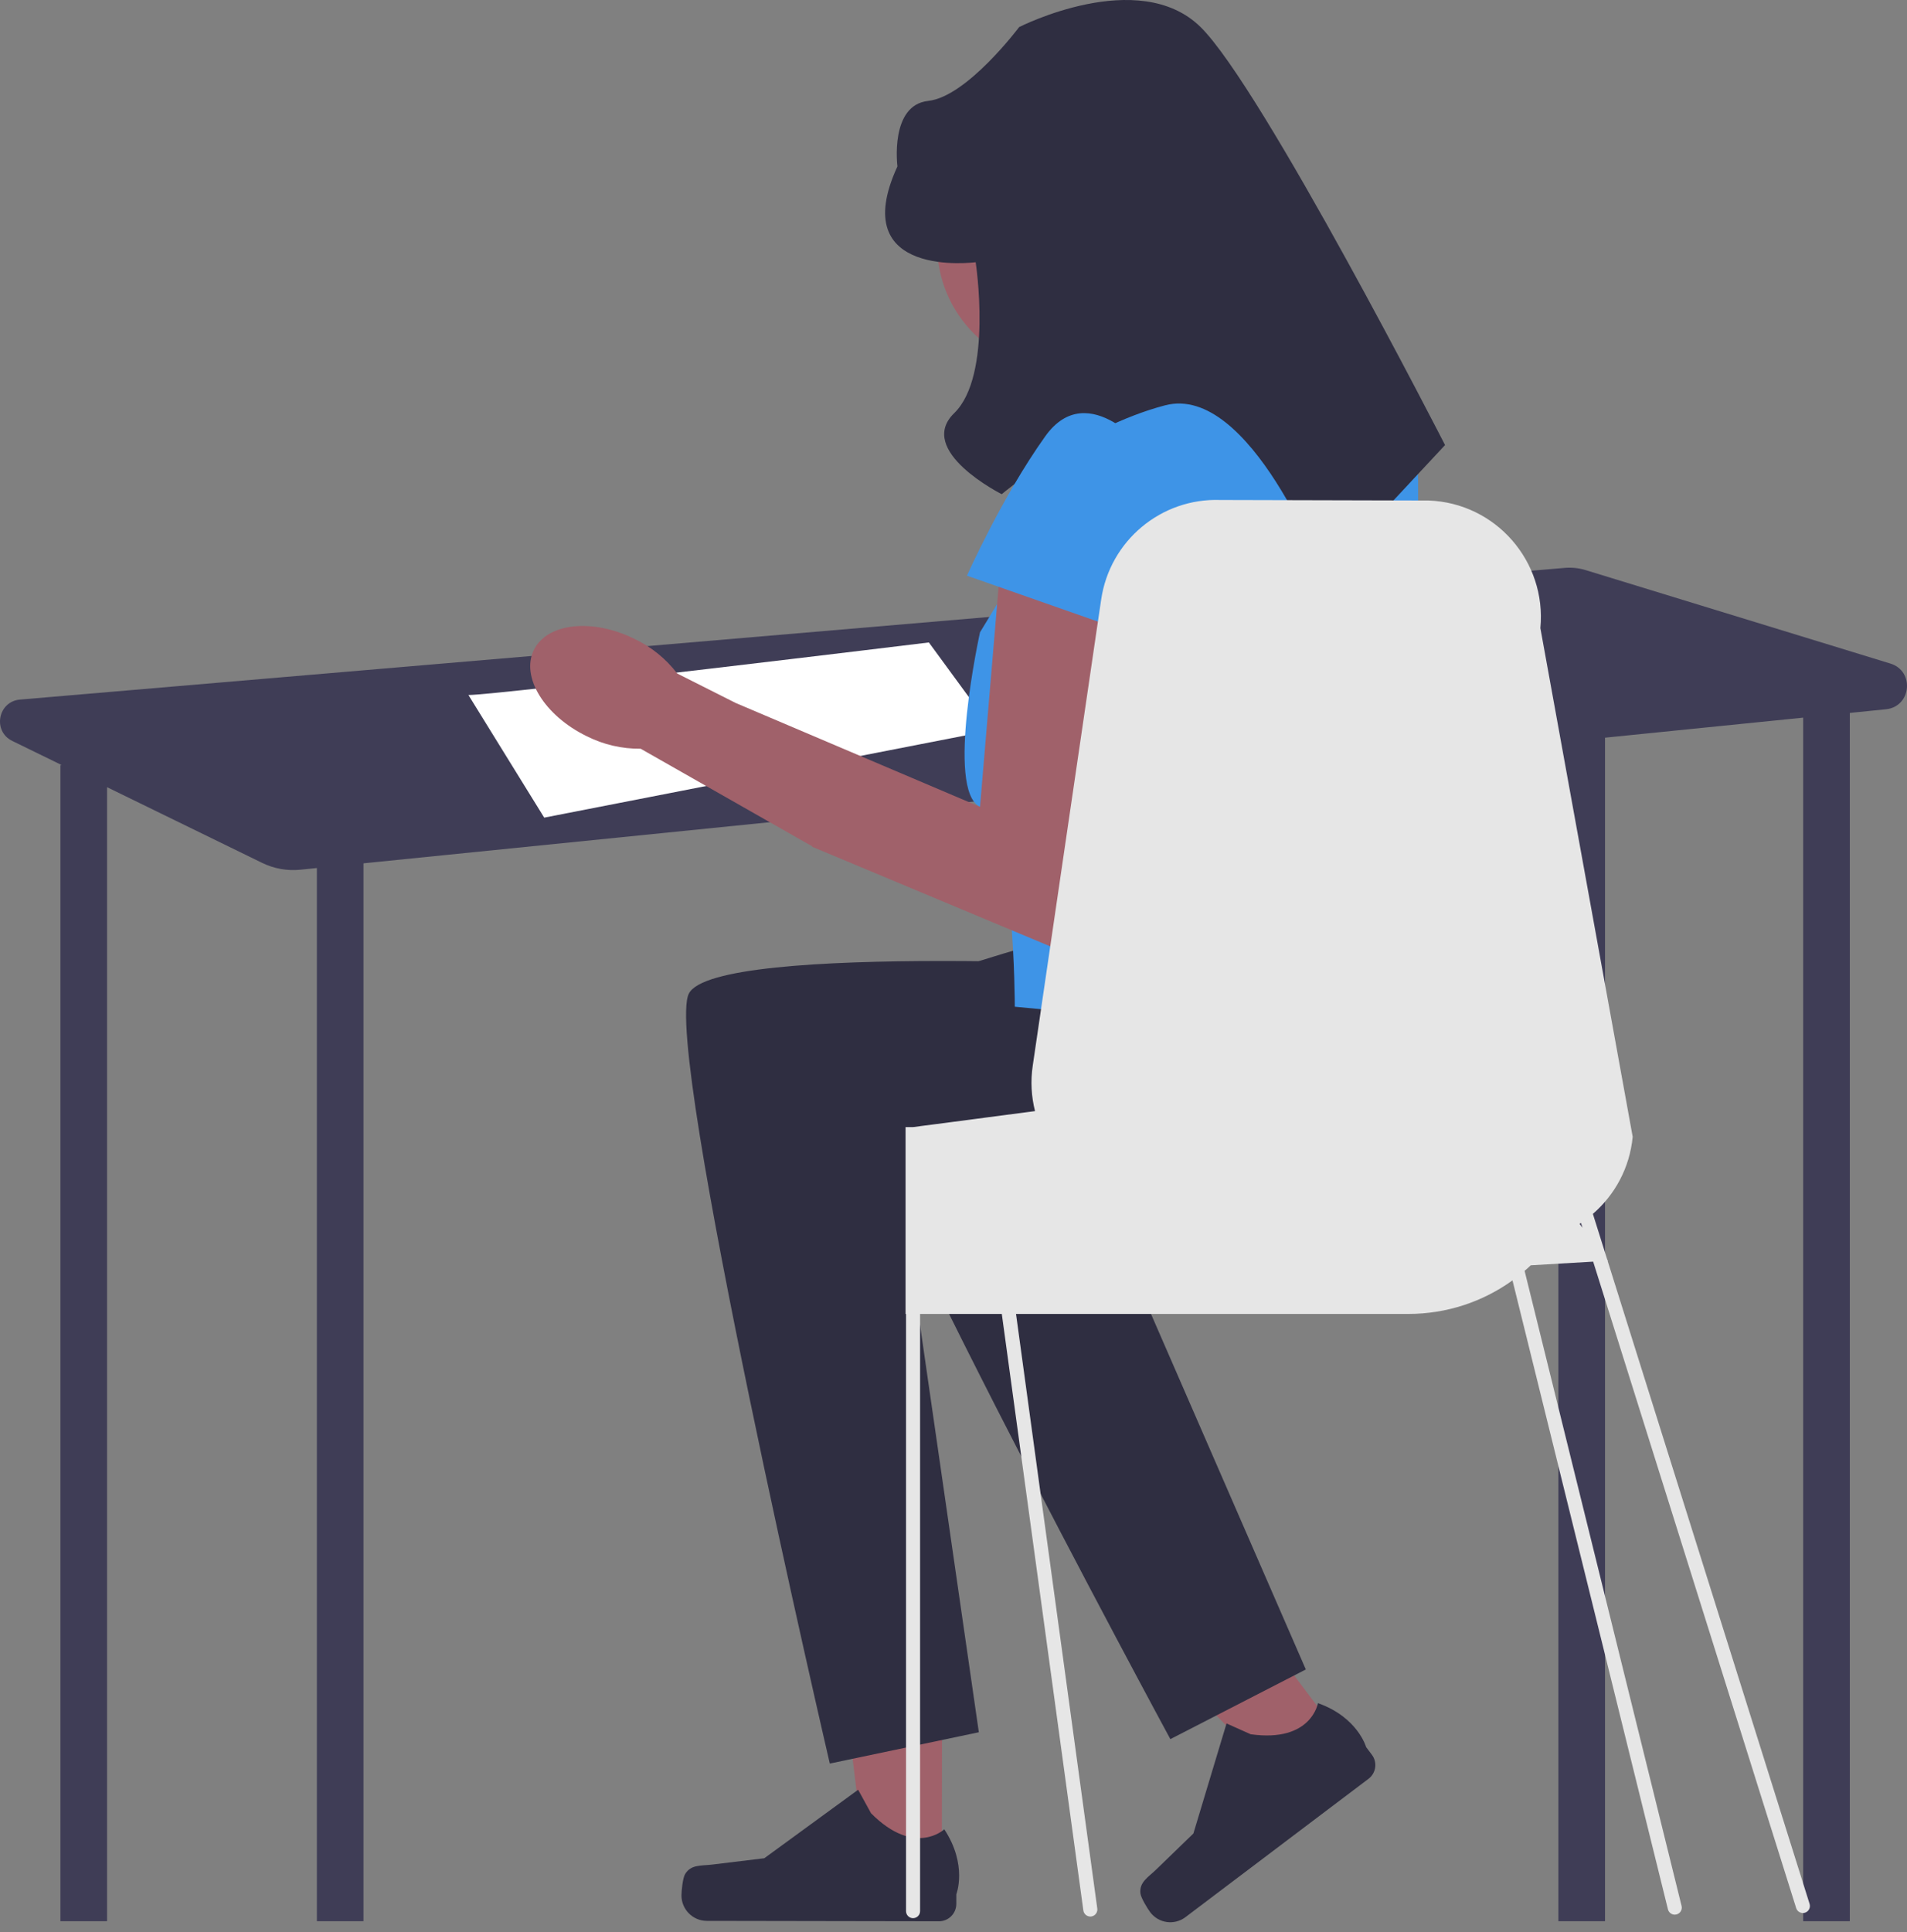 <svg width="154" height="156" viewBox="0 0 154 156" fill="none" xmlns="http://www.w3.org/2000/svg">
<rect x="0" y="0" width="154" height="156" fill="#808080" stroke="none"/>
<path d="M152.664 53.571L128.049 46.025C127.504 45.858 126.933 45.797 126.366 45.845L1.611 56.478C-0.168 56.63 -0.615 59.033 0.99 59.816L4.986 61.765H4.879V155.1H8.645V63.55L21.169 69.661C22.127 70.129 23.197 70.319 24.257 70.212L25.59 70.077V155.1H29.355V69.696L125.847 59.935V155.1H129.613V59.554L145.616 57.936V155.1H149.382V57.555L152.302 57.259C154.351 57.052 154.634 54.175 152.664 53.571Z" fill="#3F3D56"/>
<path d="M37.828 56.109C40.181 56.109 75.012 51.866 75.012 51.866L80.19 58.937L43.947 66.008L37.828 56.109Z" fill="white"/>
<path d="M76.056 151.474L70.004 151.463L67.165 128.082L76.097 128.098L76.056 151.474Z" fill="#A0616A"/>
<path d="M55.323 151.301C55.134 151.618 55.033 152.644 55.032 153.014C55.03 154.15 55.948 155.072 57.083 155.074L75.823 155.106C76.597 155.108 77.225 154.48 77.227 153.705L77.228 152.924C77.228 152.924 78.159 150.577 76.256 147.679C76.256 147.679 73.879 149.942 70.341 146.386L69.299 144.487L61.722 150.016L57.528 150.526C56.61 150.638 55.796 150.506 55.323 151.301Z" fill="#2F2E41"/>
<path d="M108.534 140.603L103.76 144.21L87.597 127.483L94.643 122.16L108.534 140.603Z" fill="#A0616A"/>
<path d="M92.095 152.853C92.136 153.216 92.667 154.084 92.886 154.376C93.561 155.272 94.834 155.45 95.729 154.774L110.514 143.604C111.125 143.143 111.247 142.273 110.786 141.662L110.322 141.046C110.322 141.046 109.657 138.64 106.431 137.494C106.431 137.494 105.907 140.696 101 140.008L99.049 139.135L96.373 148.018L93.371 150.925C92.714 151.561 91.995 151.943 92.095 152.853Z" fill="#2F2E41"/>
<path d="M95.887 19.764C95.887 25.352 91.363 29.883 85.783 29.883C80.202 29.883 75.678 25.352 75.678 19.764C75.678 14.175 80.202 9.645 85.783 9.645C91.363 9.645 95.887 14.175 95.887 19.764Z" fill="#A0616A"/>
<path d="M94.935 78.109C94.935 78.109 57.732 76 55.627 80.218C53.521 84.436 67.011 142.373 67.011 142.373L79.046 139.846L73.175 99.199C73.175 99.199 104.22 107.433 108.432 97.591C112.644 87.749 111.431 84.085 111.431 84.085L94.935 78.109Z" fill="#2F2E41"/>
<path d="M104.467 71.029C104.467 71.029 68.032 78.852 67.115 83.477C66.199 88.103 94.512 140.401 94.512 140.401L105.452 134.777L89.053 97.132C89.053 97.132 121.167 96.848 122.629 86.241C124.091 75.635 121.953 72.422 121.953 72.422L104.467 71.029Z" fill="#2F2E41"/>
<path d="M108.623 31.361H91.119L79.141 51.045C79.141 51.045 76.334 63.765 79.141 65.138C81.949 66.51 81.949 81.273 81.949 81.273L111.431 84.085C111.431 84.085 115.643 39.797 114.239 35.579C112.835 31.361 108.623 31.361 108.623 31.361Z" fill="#3E94E7"/>
<path d="M80.896 44.366L79.141 65.137L59.403 56.748L54.692 54.375C53.77 53.17 52.572 52.204 51.2 51.558C47.789 49.892 44.167 50.305 43.109 52.478C42.051 54.652 43.958 57.764 47.369 59.428C48.723 60.112 50.221 60.461 51.738 60.446L65.521 68.286L65.538 68.256L65.599 68.365L87.214 77.406L92.187 50.139L80.896 44.366Z" fill="#A0616A"/>
<path d="M78.79 21.168C78.79 21.168 68.261 22.573 72.472 13.435C72.472 13.435 71.83 8.481 74.959 8.146C78.088 7.811 82.3 2.187 82.3 2.187C82.3 2.187 91.956 -2.734 96.955 2.187C101.954 7.108 116.695 35.93 116.695 35.93L106.868 46.475C106.868 46.475 100.96 30.921 94.087 32.722C87.213 34.524 80.896 39.896 80.896 39.896C80.896 39.896 73.921 36.4 77.057 33.353C80.194 30.306 78.79 21.168 78.79 21.168Z" fill="#2F2E41"/>
<path d="M92.829 36.633C92.829 36.633 87.916 30.306 84.406 35.227C80.896 40.148 78.088 46.475 78.088 46.475L92.127 51.396L92.829 36.633Z" fill="#3E94E7"/>
<path d="M146.133 153.701L129.822 101.782L129.824 101.781H129.862L129.796 101.696L129.795 101.695L128.633 97.996L128.633 97.996C130.403 96.469 131.608 94.286 131.848 91.774L124.393 50.707C124.906 45.314 120.778 40.6 115.369 40.407L98.547 40.364C93.765 40.195 89.623 43.655 88.926 48.397L88.554 50.914L83.4 86.028C83.212 87.291 83.287 88.535 83.584 89.7L79.874 90.185L78.749 90.336L74.301 90.916L74.287 90.921L73.732 90.991H73.129V106.076H73.167V154.289C73.167 154.6 73.421 154.855 73.732 154.855C74.047 154.855 74.301 154.6 74.301 154.289V106.076H80.901L87.486 154.232C87.528 154.515 87.768 154.723 88.05 154.723C88.074 154.723 88.102 154.723 88.126 154.718C88.436 154.676 88.653 154.388 88.611 154.077L82.049 106.076H113.713C116.856 106.076 119.77 105.076 122.142 103.366L134.696 154.144C134.761 154.401 134.992 154.572 135.245 154.572C135.291 154.572 135.338 154.566 135.385 154.554C135.689 154.477 135.872 154.168 135.795 153.864L123.119 102.595C123.288 102.454 123.457 102.304 123.616 102.149L128.656 101.852L145.051 154.042C145.127 154.284 145.351 154.439 145.592 154.439C145.648 154.439 145.705 154.43 145.762 154.413C146.061 154.318 146.227 154 146.133 153.701ZM127.556 98.802C127.598 98.779 127.636 98.75 127.673 98.727L127.795 99.112L127.556 98.802Z" fill="#E6E6E6"/>
</svg>
